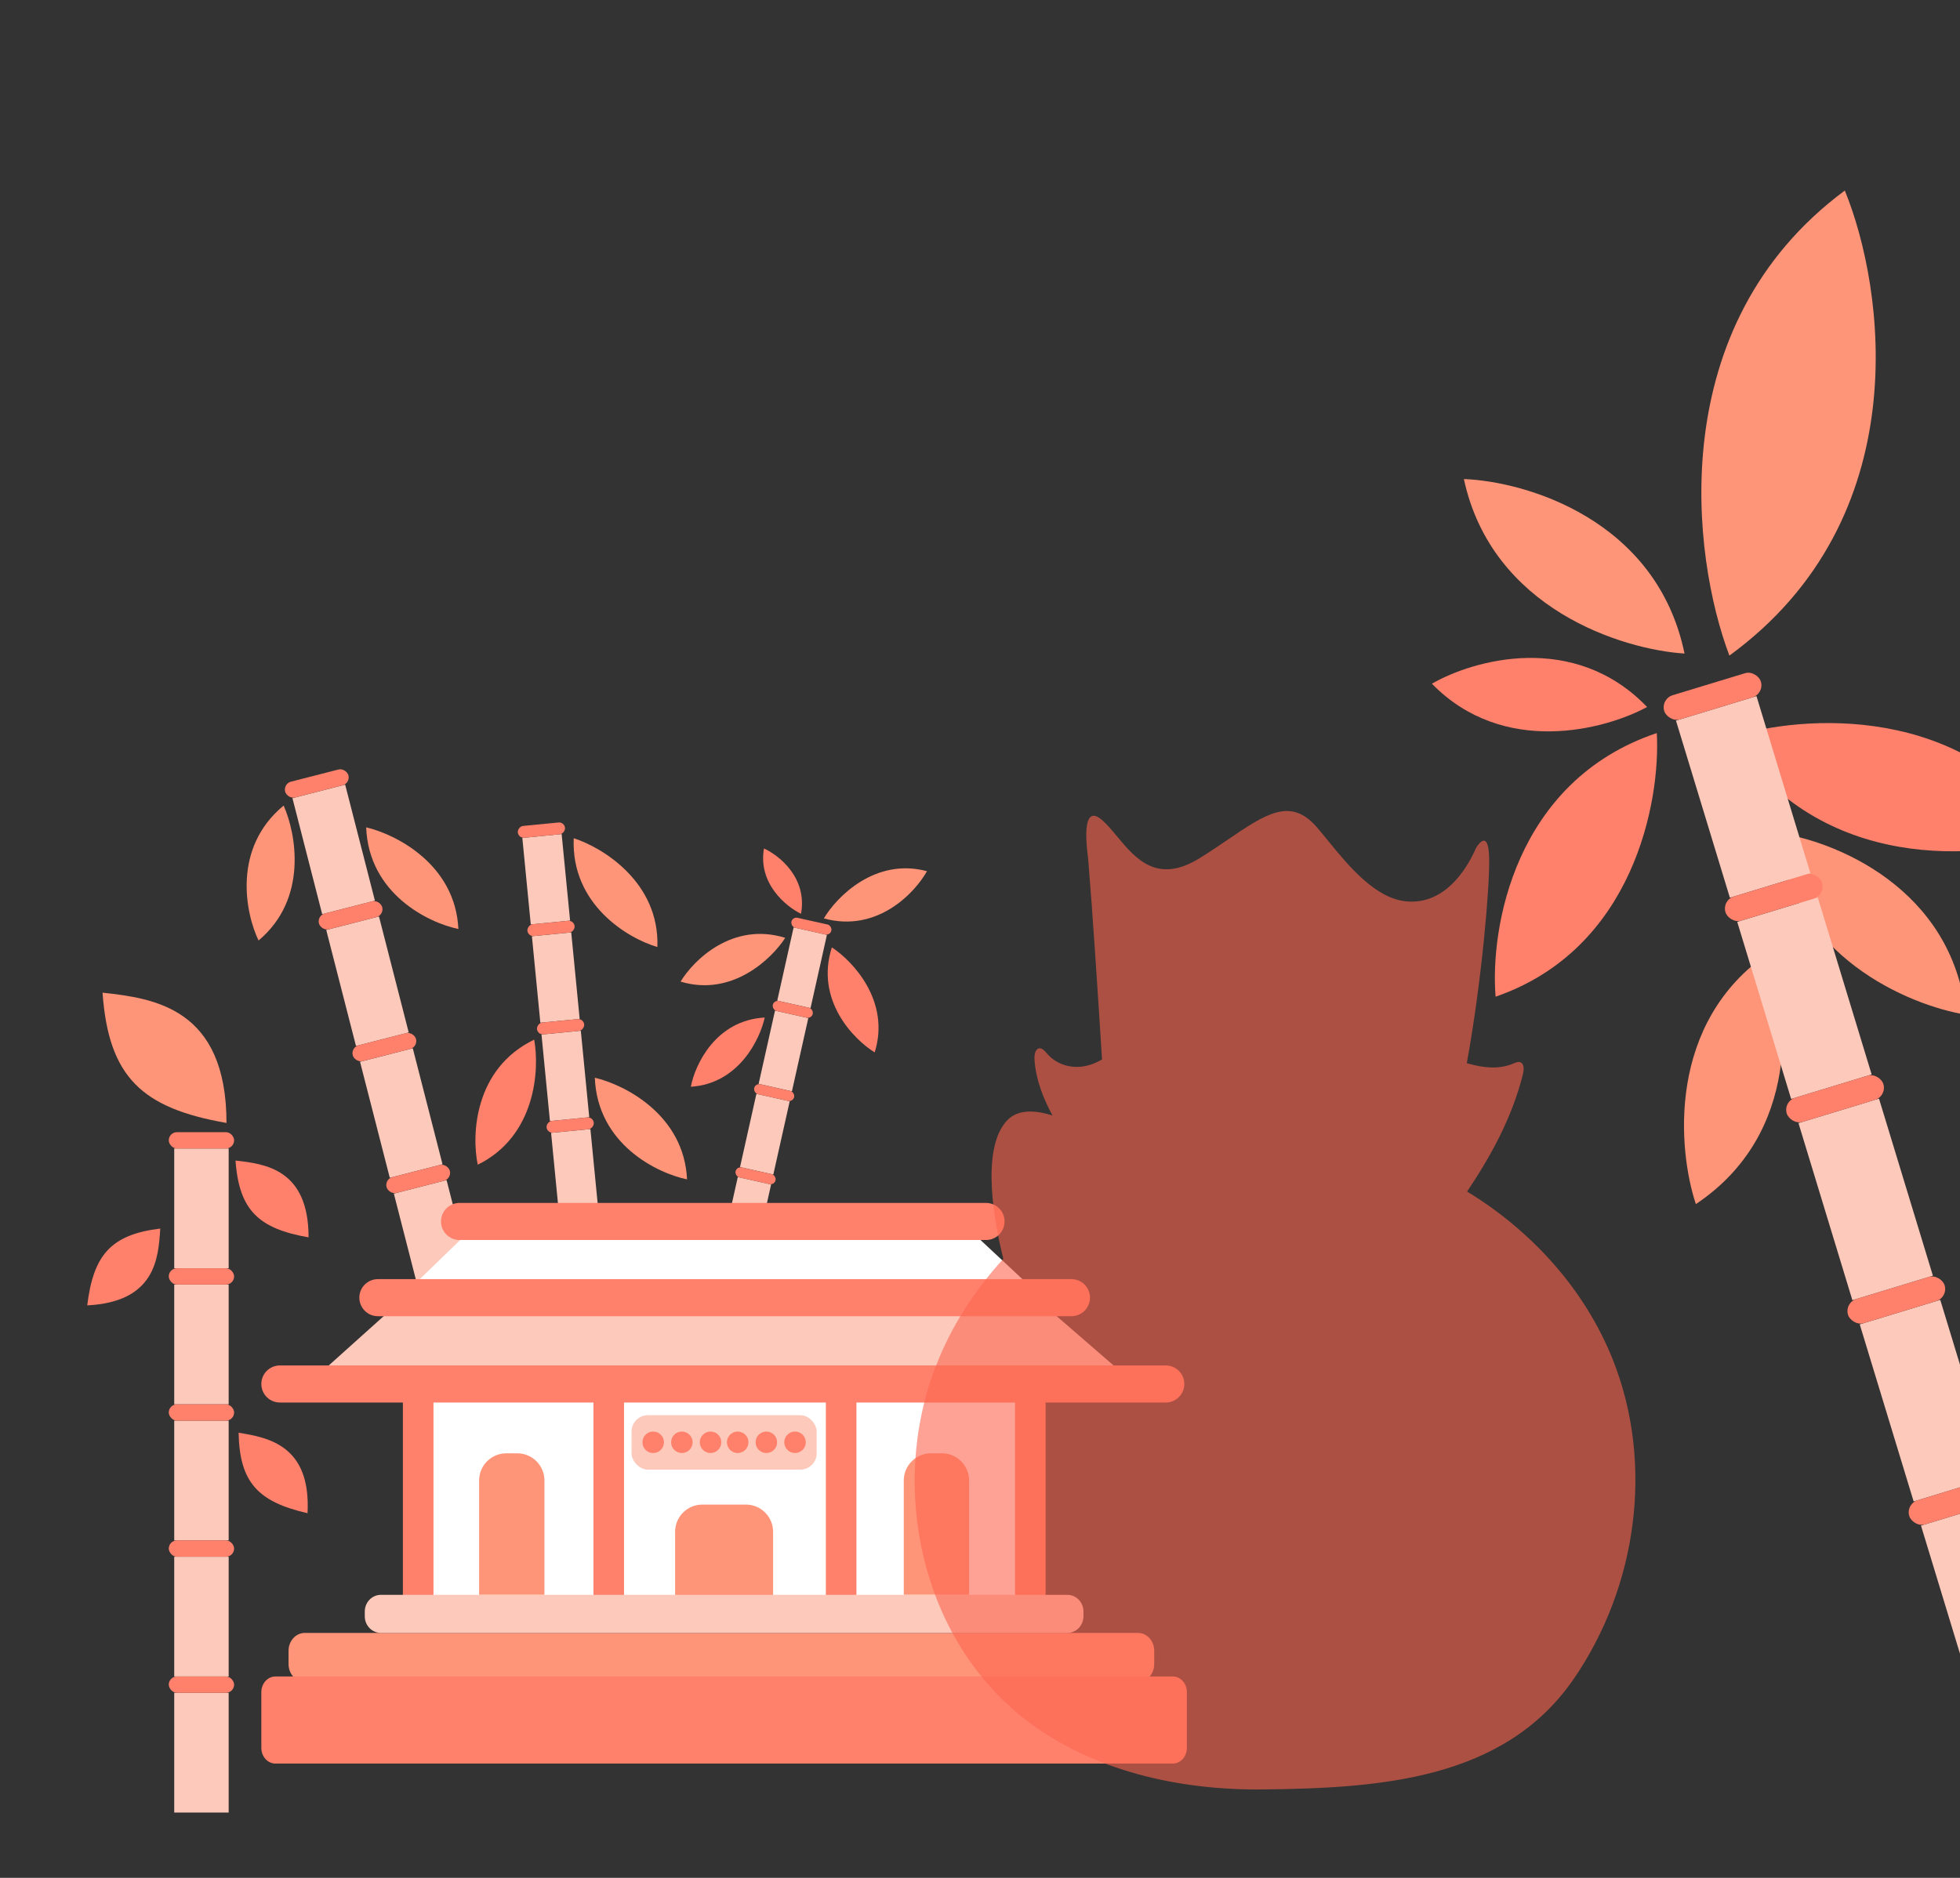 <svg width="360" height="345" viewBox="0 0 360 345" fill="none" xmlns="http://www.w3.org/2000/svg">
<rect x="0" y="0" width="360" height="345" fill="#333333" stroke="none"/>
<g clip-path="url(#clip0_370_81873)">
<rect x="78.545" y="243.505" width="10" height="22" transform="rotate(-14.378 78.545 243.505)" fill="#FCC9BB"/>
<rect x="72.337" y="219.288" width="10" height="22" transform="rotate(-14.378 72.337 219.288)" fill="#FCC9BB"/>
<rect x="66.129" y="195.071" width="10" height="22" transform="rotate(-14.378 66.129 195.071)" fill="#FCC9BB"/>
<rect x="59.921" y="170.854" width="10" height="22" transform="rotate(-14.378 59.921 170.854)" fill="#FCC9BB"/>
<rect x="53.713" y="146.638" width="10" height="22" transform="rotate(-14.378 53.713 146.638)" fill="#FCC9BB"/>
<rect x="76.831" y="240.848" width="12" height="3" rx="1.5" transform="rotate(-14.378 76.831 240.848)" fill="#FF816C"/>
<rect x="70.624" y="216.631" width="12" height="3" rx="1.5" transform="rotate(-14.378 70.624 216.631)" fill="#FF816C"/>
<rect x="64.415" y="192.413" width="12" height="3" rx="1.5" transform="rotate(-14.378 64.415 192.413)" fill="#FF816C"/>
<rect x="58.208" y="168.196" width="12" height="3" rx="1.5" transform="rotate(-14.378 58.208 168.196)" fill="#FF816C"/>
<rect x="52" y="143.979" width="12" height="3" rx="1.5" transform="rotate(-14.378 52 143.979)" fill="#FF816C"/>
<rect x="135.513" y="216.251" width="6.267" height="13.786" transform="rotate(12.601 135.513 216.251)" fill="#FCC9BB"/>
<rect x="138.931" y="200.962" width="6.267" height="13.786" transform="rotate(12.601 138.931 200.962)" fill="#FCC9BB"/>
<rect x="142.348" y="185.674" width="6.267" height="13.786" transform="rotate(12.601 142.348 185.674)" fill="#FCC9BB"/>
<rect x="145.767" y="170.384" width="6.267" height="13.786" transform="rotate(12.601 145.767 170.384)" fill="#FCC9BB"/>
<rect x="135.312" y="214.279" width="7.52" height="1.88" rx="0.94" transform="rotate(12.601 135.312 214.279)" fill="#FF816C"/>
<rect x="138.729" y="198.991" width="7.52" height="1.88" rx="0.94" transform="rotate(12.601 138.729 198.991)" fill="#FF816C"/>
<rect x="142.147" y="183.701" width="7.52" height="1.88" rx="0.94" transform="rotate(12.601 142.147 183.701)" fill="#FF816C"/>
<rect x="145.565" y="168.413" width="7.52" height="1.88" rx="0.94" transform="rotate(12.601 145.565 168.413)" fill="#FF816C"/>
<rect width="7.259" height="15.97" transform="matrix(-0.995 0.097 0.097 0.995 108.442 207.426)" fill="#FCC9BB"/>
<rect width="7.259" height="15.97" transform="matrix(-0.995 0.097 0.097 0.995 106.681 189.363)" fill="#FCC9BB"/>
<rect width="7.259" height="15.97" transform="matrix(-0.995 0.097 0.097 0.995 104.921 171.3)" fill="#FCC9BB"/>
<rect width="7.259" height="15.97" transform="matrix(-0.995 0.097 0.097 0.995 103.16 153.237)" fill="#FCC9BB"/>
<rect width="8.711" height="2.178" rx="1.089" transform="matrix(-0.995 0.097 0.097 0.995 108.954 205.188)" fill="#FF816C"/>
<rect width="8.711" height="2.178" rx="1.089" transform="matrix(-0.995 0.097 0.097 0.995 107.194 187.124)" fill="#FF816C"/>
<rect width="8.711" height="2.178" rx="1.089" transform="matrix(-0.995 0.097 0.097 0.995 105.433 169.062)" fill="#FF816C"/>
<rect width="8.711" height="2.178" rx="1.089" transform="matrix(-0.995 0.097 0.097 0.995 103.671 151)" fill="#FF816C"/>
<path d="M189 257H79V295H189V257Z" fill="white"/>
<path d="M79.618 256.946H74V295.079H79.618V256.946Z" fill="#FF816C"/>
<path d="M192.051 256.946H186.434V295.079H192.051V256.946Z" fill="#FF816C"/>
<path d="M114.618 256.946H109V295.079H114.618V256.946Z" fill="#FF816C"/>
<path d="M157.305 256.946H151.688V295.079H157.305V256.946Z" fill="#FF816C"/>
<path d="M207 253H58L72.48 240H191.999L207 253Z" fill="#FCC9BB"/>
<path d="M191 238H74L85.37 227H179.221L191 238Z" fill="white"/>
<path d="M196.797 235H69.405C67.525 235 66 236.525 66 238.405C66 240.286 67.525 241.811 69.405 241.811H196.797C198.678 241.811 200.203 240.286 200.203 238.405C200.203 236.525 198.678 235 196.797 235Z" fill="#FF816C"/>
<path d="M181.107 221H84.405C82.525 221 81 222.525 81 224.405C81 226.286 82.525 227.811 84.405 227.811H181.107C182.988 227.811 184.512 226.286 184.512 224.405C184.512 222.525 182.988 221 181.107 221Z" fill="#FF816C"/>
<path d="M214.121 250.859H51.405C49.525 250.859 48 252.384 48 254.265C48 256.145 49.525 257.67 51.405 257.67L214.121 257.67C216.001 257.67 217.526 256.145 217.526 254.265C217.526 252.384 216.001 250.859 214.121 250.859Z" fill="#FF816C"/>
<path d="M124 281.42C124 278.658 126.239 276.42 129 276.42H137C139.761 276.42 142 278.658 142 281.42V293.42H124V281.42Z" fill="#FF9578"/>
<path d="M88 272C88 269.239 90.239 267 93 267H95C97.761 267 100 269.239 100 272V293H88V272Z" fill="#FF9578"/>
<path d="M166 272C166 269.239 168.239 267 171 267H173C175.761 267 178 269.239 178 272V293H166V272Z" fill="#FF9578"/>
<rect x="116" y="260" width="34" height="10" rx="3" fill="#FCC9BB"/>
<path d="M119.975 266.95C121.066 266.95 121.95 266.066 121.95 264.975C121.95 263.884 121.066 263 119.975 263C118.884 263 118 263.884 118 264.975C118 266.066 118.884 266.95 119.975 266.95Z" fill="#FF816C"/>
<path d="M125.241 266.95C126.331 266.95 127.215 266.066 127.215 264.975C127.215 263.884 126.331 263 125.241 263C124.15 263 123.266 263.884 123.266 264.975C123.266 266.066 124.15 266.95 125.241 266.95Z" fill="#FF816C"/>
<path d="M130.507 266.95C131.598 266.95 132.482 266.066 132.482 264.975C132.482 263.884 131.598 263 130.507 263C129.416 263 128.532 263.884 128.532 264.975C128.532 266.066 129.416 266.95 130.507 266.95Z" fill="#FF816C"/>
<path d="M135.493 266.95C136.583 266.95 137.467 266.066 137.467 264.975C137.467 263.884 136.583 263 135.493 263C134.402 263 133.518 263.884 133.518 264.975C133.518 266.066 134.402 266.95 135.493 266.95Z" fill="#FF816C"/>
<path d="M140.757 266.95C141.848 266.95 142.732 266.066 142.732 264.975C142.732 263.884 141.848 263 140.757 263C139.666 263 138.782 263.884 138.782 264.975C138.782 266.066 139.666 266.95 140.757 266.95Z" fill="#FF816C"/>
<path d="M146.024 266.95C147.115 266.95 147.999 266.066 147.999 264.975C147.999 263.884 147.115 263 146.024 263C144.934 263 144.049 263.884 144.049 264.975C144.049 266.066 144.934 266.95 146.024 266.95Z" fill="#FF816C"/>
<path d="M209.026 300H55.974C54.331 300 53 301.468 53 303.279V305.721C53 307.532 54.331 309 55.974 309H209.026C210.669 309 212 307.532 212 305.721V303.279C212 301.468 210.669 300 209.026 300Z" fill="#FF9578"/>
<path d="M196.037 293H69.963C68.327 293 67 294.371 67 296.063V296.937C67 298.629 68.327 300 69.963 300H196.037C197.673 300 199 298.629 199 296.937V296.063C199 294.371 197.673 293 196.037 293Z" fill="#FCC9BB"/>
<path d="M215.414 308H50.586C49.158 308 48 309.29 48 310.88V321.12C48 322.711 49.158 324 50.586 324H215.414C216.842 324 218 322.711 218 321.12V310.88C218 309.29 216.842 308 215.414 308Z" fill="#FF816C"/>
<path d="M41.601 206.306C26.151 203.607 19.936 197.96 18.836 182.372C28.24 183.409 41.601 185.15 41.601 206.306Z" fill="#FF9578"/>
<path d="M56.677 227.325C47.572 225.734 43.909 222.406 43.261 213.219C48.803 213.83 56.677 214.857 56.677 227.325Z" fill="#FF816C"/>
<path d="M16.022 239.82C17.151 230.646 20.29 226.82 29.432 225.708C29.102 231.274 28.474 239.19 16.022 239.82Z" fill="#FF816C"/>
<path d="M56.486 278.005C47.477 275.939 43.993 272.425 43.826 263.217C49.329 264.117 57.138 265.554 56.486 278.005Z" fill="#FF816C"/>
<path d="M52.096 148C54.37 153.072 56.633 165.13 47.488 172.787C45.081 167.775 42.634 155.8 52.096 148Z" fill="#FF9578"/>
<path d="M67.254 152C72.668 153.26 83.635 158.759 84.193 170.673C78.746 169.554 67.733 164.253 67.254 152Z" fill="#FF9578"/>
<path d="M109.254 198C114.668 199.26 125.635 204.759 126.193 216.673C120.746 215.554 109.733 210.253 109.254 198Z" fill="#FF9578"/>
<path d="M105.378 154C110.671 155.696 121.156 162.067 120.745 173.987C115.407 172.43 104.861 166.252 105.378 154Z" fill="#FF9578"/>
<path d="M98.117 191C99.12 196.467 98.452 208.717 87.749 213.981C86.603 208.54 87.071 196.327 98.117 191Z" fill="#FF816C"/>
<path d="M144.225 172.299C141.749 176.168 134.439 183.192 125.005 180.339C127.38 176.406 134.548 169.29 144.225 172.299Z" fill="#FF9578"/>
<path d="M140.459 186.939C139.594 190.948 135.669 199.104 126.886 199.659C127.647 195.628 131.425 187.44 140.459 186.939Z" fill="#FF816C"/>
<path d="M152.791 174.053C156.637 176.564 163.596 183.936 160.658 193.345C156.746 190.935 149.695 183.702 152.791 174.053Z" fill="#FF816C"/>
<path d="M318 135.407C330.976 131.276 360.955 129.11 377.06 153.493C364.191 157.963 334.363 160.602 318 135.407Z" fill="#FF816C"/>
<path d="M302.526 129.887C294.824 134.07 276.137 139.071 263.003 125.61C270.596 121.226 289.13 115.944 302.526 129.887Z" fill="#FF816C"/>
<path d="M304.308 134.677C305.017 147.172 300.089 174.35 274.703 183.108C273.668 170.632 278.14 143.48 304.308 134.677Z" fill="#FF816C"/>
<path d="M361.078 186.413C350.601 184.708 328.997 175.641 326.401 153.011C336.923 154.443 358.589 163.127 361.078 186.413Z" fill="#FF9578"/>
<path d="M311.485 221.215C308.138 211.142 306.154 187.797 325 175.003C328.61 184.99 330.962 208.213 311.485 221.215Z" fill="#FF9578"/>
<path d="M151.32 168.729C153.666 164.78 160.739 157.516 170.263 160.055C168.02 164.065 161.092 171.414 151.32 168.729Z" fill="#FF9578"/>
<path d="M309.405 120.07C298.036 119.343 274.013 111.913 268.878 88.011C280.266 88.442 304.315 95.457 309.405 120.07Z" fill="#FF9578"/>
<path d="M317.643 120.444C310.768 102.295 305.382 59.799 338.844 35.007C346.193 52.976 352.241 95.221 317.643 120.444Z" fill="#FF9578"/>
<path d="M147.124 167.884C144.385 166.562 139.19 162.309 140.323 155.882C143.096 157.133 148.339 161.286 147.124 167.884Z" fill="#FF816C"/>
<path fill-rule="evenodd" clip-rule="evenodd" d="M199.953 158.811C199.893 158.084 199.823 157.366 199.733 156.648C199.463 154.426 198.863 147.548 202.433 150.668C203.351 151.468 204.244 152.542 205.182 153.67C208.565 157.74 212.531 162.509 220.353 157.655C222.241 156.483 223.973 155.307 225.578 154.216C232.467 149.538 237.046 146.427 241.823 151.924C242.468 152.666 243.159 153.514 243.896 154.418C247.674 159.053 252.631 165.134 258.413 165.609C265.083 166.167 269.173 160.227 271.093 155.821C271.093 155.821 273.403 151.724 273.523 157.695C273.628 162.917 272.18 180.162 269.413 195.321C269.47 195.338 269.526 195.354 269.583 195.371C272.333 196.168 275.293 196.537 277.953 195.391L277.968 195.384C278.455 195.176 279.017 194.936 279.453 195.271C280.003 195.7 279.883 196.687 279.703 197.434C277.699 205.396 273.776 212.491 269.466 218.91C281.452 226.209 291.165 237.023 296.251 249.841C303.841 268.962 300.701 291.507 289.041 308.463C276.251 327.057 253.321 328.516 231.921 328.754C216.581 328.923 200.751 325.359 188.681 316.176C169.271 301.414 163.201 273.518 171.841 251.102C174.66 243.792 178.947 237.089 184.292 231.279C182.815 225.411 179.918 211.16 184.992 205.834C186.909 203.821 189.963 203.873 193.311 204.94C191.634 201.804 190.27 198.42 190.013 194.743C189.953 193.916 190.093 192.849 190.753 192.63C191.336 192.436 191.863 193.044 192.305 193.554C192.318 193.568 192.33 193.583 192.343 193.597C194.263 195.799 197.193 196.427 199.793 195.75C200.704 195.512 201.579 195.131 202.414 194.642C201.592 181.58 200.615 166.741 199.943 158.811H199.953Z" fill="#FC644F" fill-opacity="0.6"/>
<rect x="352.835" y="280.283" width="15.459" height="34.01" transform="rotate(-16.925 352.835 280.283)" fill="#FCC9BB"/>
<rect x="341.585" y="243.31" width="15.459" height="34.01" transform="rotate(-16.925 341.585 243.31)" fill="#FCC9BB"/>
<rect x="330.332" y="206.335" width="15.459" height="34.01" transform="rotate(-16.925 330.332 206.335)" fill="#FCC9BB"/>
<rect x="319.082" y="169.362" width="15.459" height="34.01" transform="rotate(-16.925 319.082 169.362)" fill="#FCC9BB"/>
<rect x="307.831" y="132.388" width="15.459" height="34.01" transform="rotate(-16.925 307.831 132.388)" fill="#FCC9BB"/>
<rect x="350.006" y="276.297" width="18.551" height="4.638" rx="2.319" transform="rotate(-16.925 350.006 276.297)" fill="#FF816C"/>
<rect x="338.755" y="239.323" width="18.551" height="4.638" rx="2.319" transform="rotate(-16.925 338.755 239.323)" fill="#FF816C"/>
<rect x="327.505" y="202.349" width="18.551" height="4.638" rx="2.319" transform="rotate(-16.925 327.505 202.349)" fill="#FF816C"/>
<rect x="316.251" y="165.376" width="18.551" height="4.638" rx="2.319" transform="rotate(-16.925 316.251 165.376)" fill="#FF816C"/>
<rect x="305.001" y="128.401" width="18.551" height="4.638" rx="2.319" transform="rotate(-16.925 305.001 128.401)" fill="#FF816C"/>
<rect x="32" y="311" width="10" height="22" fill="#FCC9BB"/>
<rect x="32" y="286" width="10" height="22" fill="#FCC9BB"/>
<rect x="32" y="261" width="10" height="22" fill="#FCC9BB"/>
<rect x="32" y="236" width="10" height="22" fill="#FCC9BB"/>
<rect x="32" y="211" width="10" height="22" fill="#FCC9BB"/>
<rect x="31" y="308" width="12" height="3" rx="1.5" fill="#FF816C"/>
<rect x="31" y="283" width="12" height="3" rx="1.5" fill="#FF816C"/>
<rect x="31" y="258" width="12" height="3" rx="1.5" fill="#FF816C"/>
<rect x="31" y="233" width="12" height="3" rx="1.5" fill="#FF816C"/>
<rect x="31" y="208" width="12" height="3" rx="1.5" fill="#FF816C"/>
</g>
<defs>
<clipPath id="clip0_370_81873">
<rect width="360" height="345" fill="white"/>
</clipPath>
</defs>
</svg>
